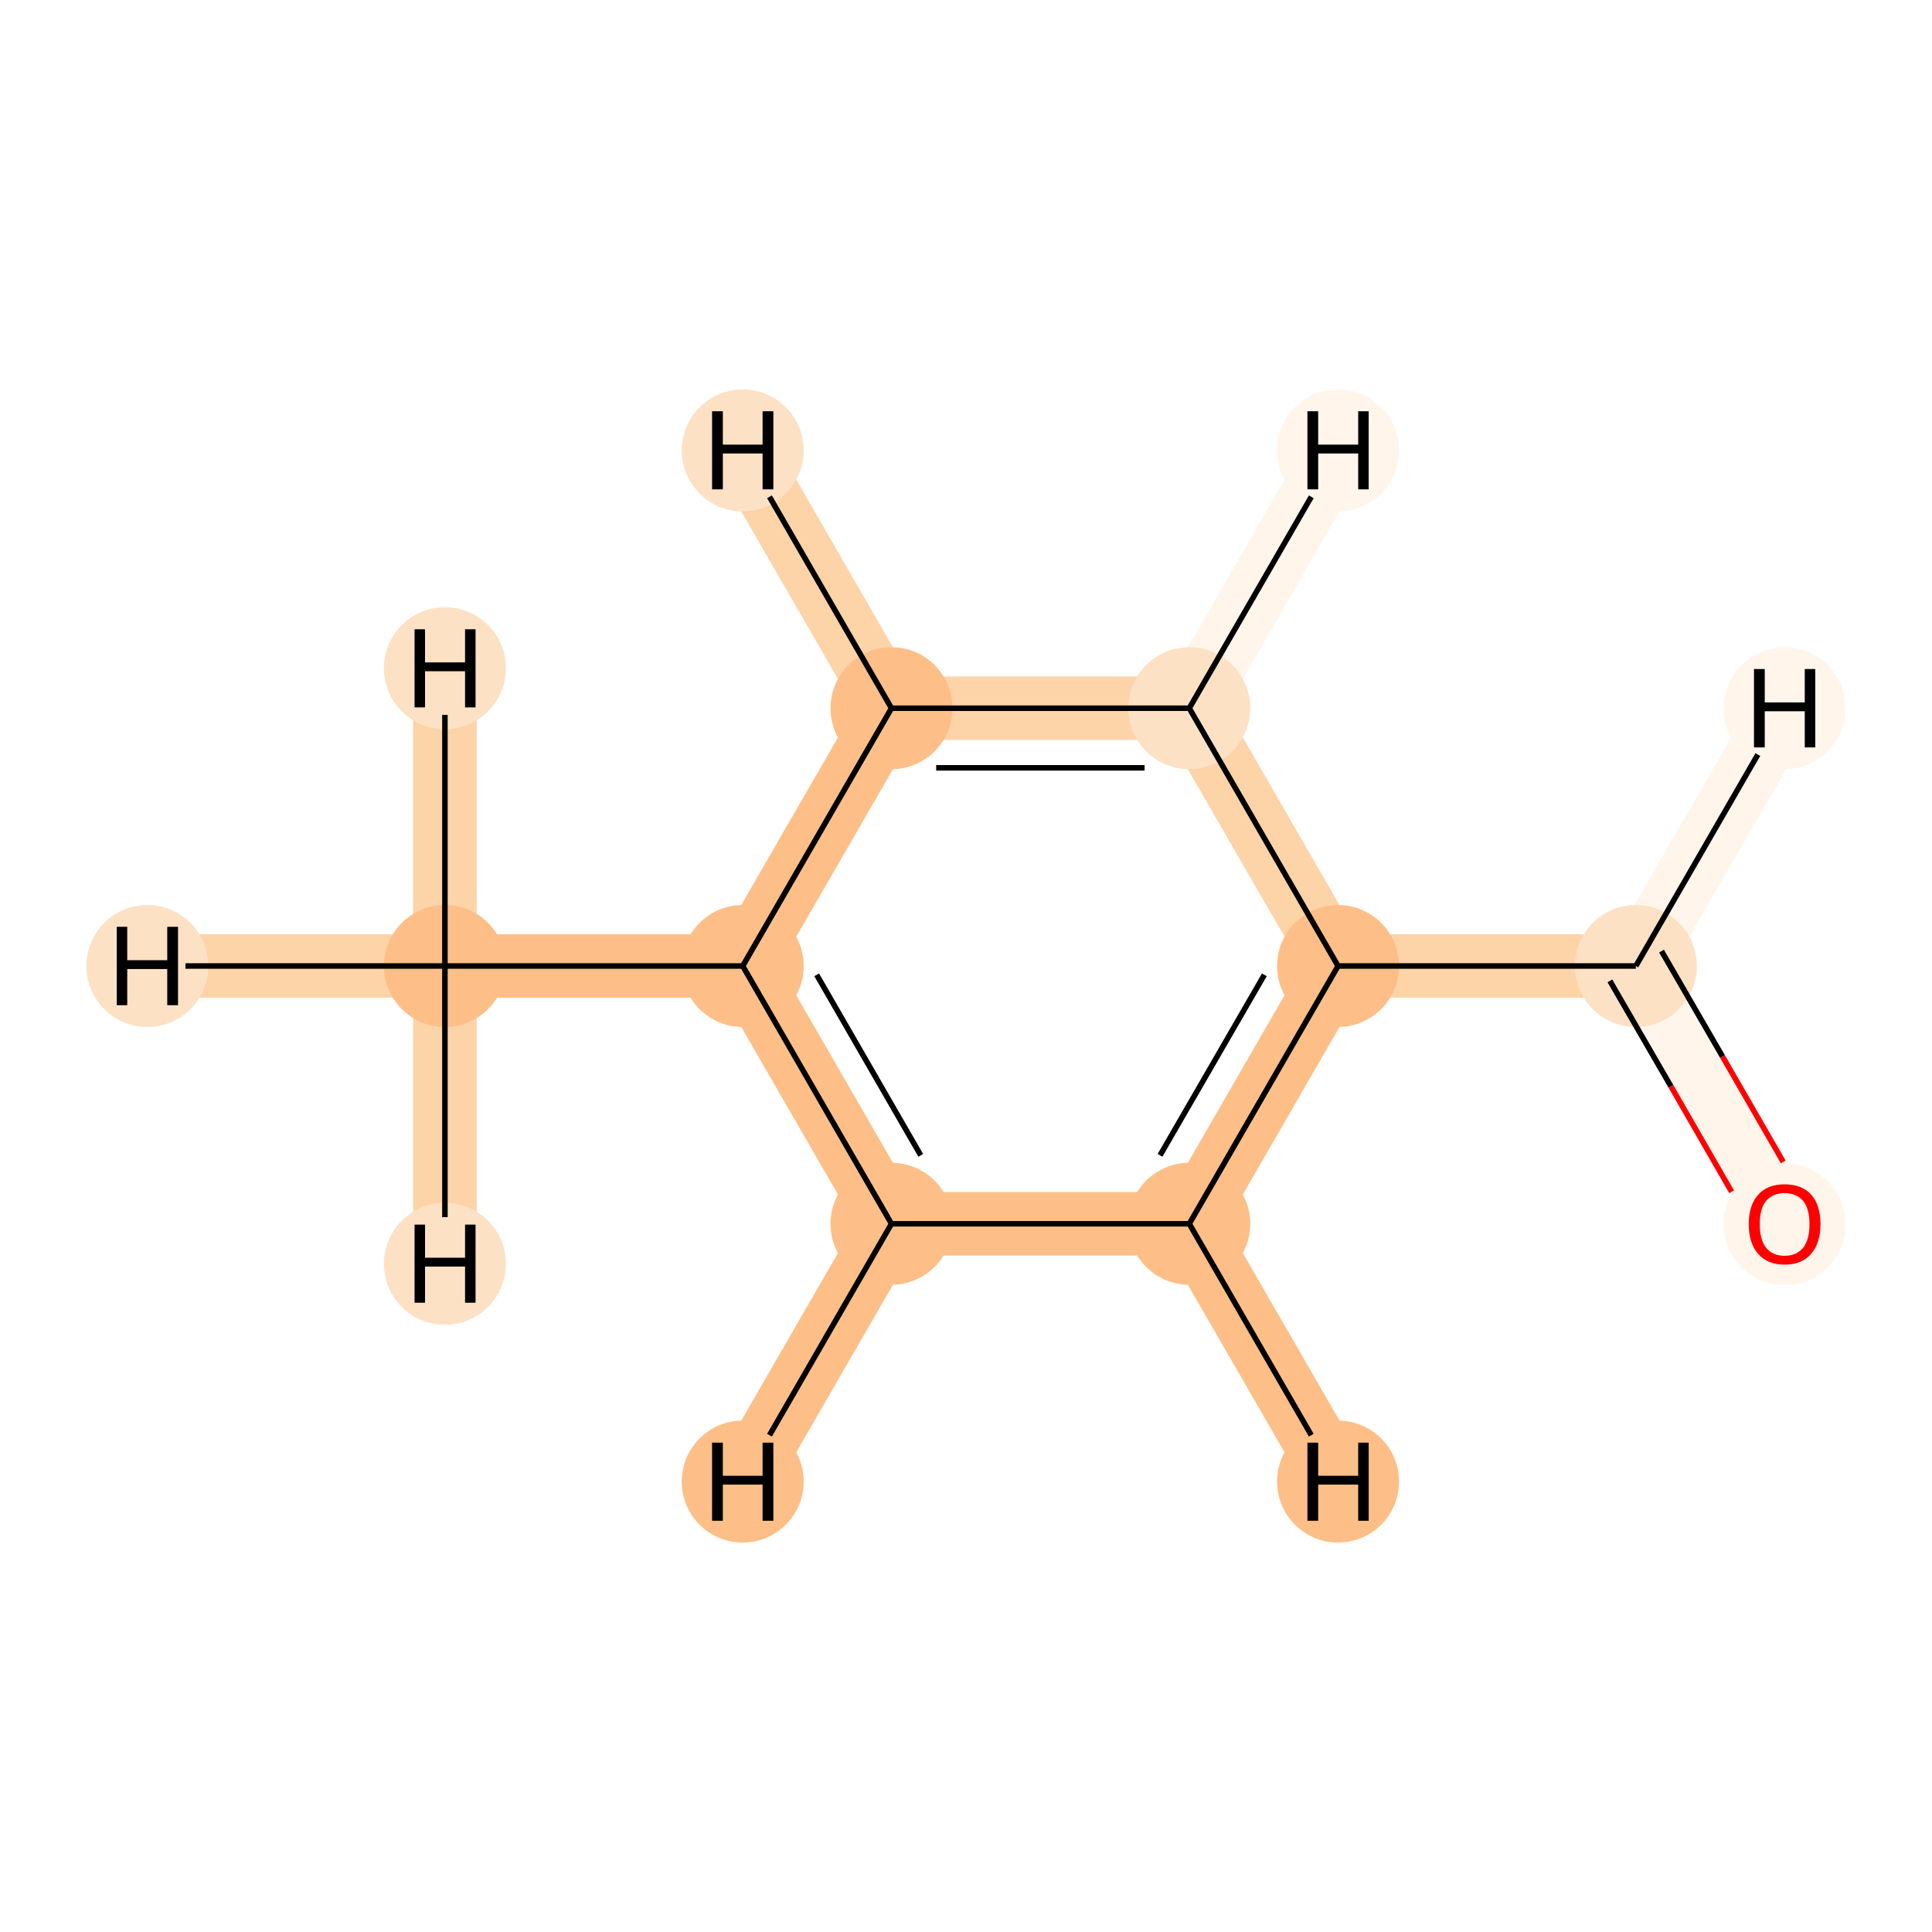 <?xml version='1.0' encoding='iso-8859-1'?>
<svg version='1.1' baseProfile='full'
              xmlns='http://www.w3.org/2000/svg'
                      xmlns:rdkit='http://www.rdkit.org/xml'
                      xmlns:xlink='http://www.w3.org/1999/xlink'
                  xml:space='preserve'
width='700px' height='700px' viewBox='0 0 700 700'>
<!-- END OF HEADER -->
<rect style='opacity:1.0;fill:#FFFFFF;stroke:none' width='700.0' height='700.0' x='0.0' y='0.0'> </rect>
<path d='M 646.6,443.4 L 592.7,350.0' style='fill:none;fill-rule:evenodd;stroke:#FFF5EB;stroke-width:23.0px;stroke-linecap:butt;stroke-linejoin:miter;stroke-opacity:1' />
<path d='M 592.7,350.0 L 484.8,350.0' style='fill:none;fill-rule:evenodd;stroke:#FDD3A8;stroke-width:23.0px;stroke-linecap:butt;stroke-linejoin:miter;stroke-opacity:1' />
<path d='M 592.7,350.0 L 646.6,256.6' style='fill:none;fill-rule:evenodd;stroke:#FFF5EB;stroke-width:23.0px;stroke-linecap:butt;stroke-linejoin:miter;stroke-opacity:1' />
<path d='M 484.8,350.0 L 430.9,443.4' style='fill:none;fill-rule:evenodd;stroke:#FDBF87;stroke-width:23.0px;stroke-linecap:butt;stroke-linejoin:miter;stroke-opacity:1' />
<path d='M 484.8,350.0 L 430.9,256.6' style='fill:none;fill-rule:evenodd;stroke:#FDD3A8;stroke-width:23.0px;stroke-linecap:butt;stroke-linejoin:miter;stroke-opacity:1' />
<path d='M 430.9,443.4 L 323.0,443.4' style='fill:none;fill-rule:evenodd;stroke:#FDBF87;stroke-width:23.0px;stroke-linecap:butt;stroke-linejoin:miter;stroke-opacity:1' />
<path d='M 430.9,443.4 L 484.8,536.8' style='fill:none;fill-rule:evenodd;stroke:#FDBF87;stroke-width:23.0px;stroke-linecap:butt;stroke-linejoin:miter;stroke-opacity:1' />
<path d='M 323.0,443.4 L 269.1,350.0' style='fill:none;fill-rule:evenodd;stroke:#FDBF87;stroke-width:23.0px;stroke-linecap:butt;stroke-linejoin:miter;stroke-opacity:1' />
<path d='M 323.0,443.4 L 269.1,536.8' style='fill:none;fill-rule:evenodd;stroke:#FDBF87;stroke-width:23.0px;stroke-linecap:butt;stroke-linejoin:miter;stroke-opacity:1' />
<path d='M 269.1,350.0 L 323.0,256.6' style='fill:none;fill-rule:evenodd;stroke:#FDBF87;stroke-width:23.0px;stroke-linecap:butt;stroke-linejoin:miter;stroke-opacity:1' />
<path d='M 269.1,350.0 L 161.2,350.0' style='fill:none;fill-rule:evenodd;stroke:#FDBF87;stroke-width:23.0px;stroke-linecap:butt;stroke-linejoin:miter;stroke-opacity:1' />
<path d='M 323.0,256.6 L 430.9,256.6' style='fill:none;fill-rule:evenodd;stroke:#FDD3A8;stroke-width:23.0px;stroke-linecap:butt;stroke-linejoin:miter;stroke-opacity:1' />
<path d='M 323.0,256.6 L 269.1,163.2' style='fill:none;fill-rule:evenodd;stroke:#FDD3A8;stroke-width:23.0px;stroke-linecap:butt;stroke-linejoin:miter;stroke-opacity:1' />
<path d='M 430.9,256.6 L 484.8,163.2' style='fill:none;fill-rule:evenodd;stroke:#FFF5EB;stroke-width:23.0px;stroke-linecap:butt;stroke-linejoin:miter;stroke-opacity:1' />
<path d='M 161.2,350.0 L 53.4,350.0' style='fill:none;fill-rule:evenodd;stroke:#FDD3A8;stroke-width:23.0px;stroke-linecap:butt;stroke-linejoin:miter;stroke-opacity:1' />
<path d='M 161.2,350.0 L 161.2,242.1' style='fill:none;fill-rule:evenodd;stroke:#FDD3A8;stroke-width:23.0px;stroke-linecap:butt;stroke-linejoin:miter;stroke-opacity:1' />
<path d='M 161.2,350.0 L 161.2,457.9' style='fill:none;fill-rule:evenodd;stroke:#FDD3A8;stroke-width:23.0px;stroke-linecap:butt;stroke-linejoin:miter;stroke-opacity:1' />
<ellipse cx='646.6' cy='443.6' rx='21.6' ry='21.6'  style='fill:#FFF5EB;fill-rule:evenodd;stroke:#FFF5EB;stroke-width:1.0px;stroke-linecap:butt;stroke-linejoin:miter;stroke-opacity:1' />
<ellipse cx='592.7' cy='350.0' rx='21.6' ry='21.6'  style='fill:#FDE1C4;fill-rule:evenodd;stroke:#FDE1C4;stroke-width:1.0px;stroke-linecap:butt;stroke-linejoin:miter;stroke-opacity:1' />
<ellipse cx='484.8' cy='350.0' rx='21.6' ry='21.6'  style='fill:#FDBF87;fill-rule:evenodd;stroke:#FDBF87;stroke-width:1.0px;stroke-linecap:butt;stroke-linejoin:miter;stroke-opacity:1' />
<ellipse cx='430.9' cy='443.4' rx='21.6' ry='21.6'  style='fill:#FDBF87;fill-rule:evenodd;stroke:#FDBF87;stroke-width:1.0px;stroke-linecap:butt;stroke-linejoin:miter;stroke-opacity:1' />
<ellipse cx='323.0' cy='443.4' rx='21.6' ry='21.6'  style='fill:#FDBF87;fill-rule:evenodd;stroke:#FDBF87;stroke-width:1.0px;stroke-linecap:butt;stroke-linejoin:miter;stroke-opacity:1' />
<ellipse cx='269.1' cy='350.0' rx='21.6' ry='21.6'  style='fill:#FDBF87;fill-rule:evenodd;stroke:#FDBF87;stroke-width:1.0px;stroke-linecap:butt;stroke-linejoin:miter;stroke-opacity:1' />
<ellipse cx='323.0' cy='256.6' rx='21.6' ry='21.6'  style='fill:#FDBF87;fill-rule:evenodd;stroke:#FDBF87;stroke-width:1.0px;stroke-linecap:butt;stroke-linejoin:miter;stroke-opacity:1' />
<ellipse cx='430.9' cy='256.6' rx='21.6' ry='21.6'  style='fill:#FDE1C4;fill-rule:evenodd;stroke:#FDE1C4;stroke-width:1.0px;stroke-linecap:butt;stroke-linejoin:miter;stroke-opacity:1' />
<ellipse cx='161.2' cy='350.0' rx='21.6' ry='21.6'  style='fill:#FDBF87;fill-rule:evenodd;stroke:#FDBF87;stroke-width:1.0px;stroke-linecap:butt;stroke-linejoin:miter;stroke-opacity:1' />
<ellipse cx='646.6' cy='256.6' rx='21.6' ry='21.6'  style='fill:#FFF5EB;fill-rule:evenodd;stroke:#FFF5EB;stroke-width:1.0px;stroke-linecap:butt;stroke-linejoin:miter;stroke-opacity:1' />
<ellipse cx='484.8' cy='536.8' rx='21.6' ry='21.6'  style='fill:#FDBF87;fill-rule:evenodd;stroke:#FDBF87;stroke-width:1.0px;stroke-linecap:butt;stroke-linejoin:miter;stroke-opacity:1' />
<ellipse cx='269.1' cy='536.8' rx='21.6' ry='21.6'  style='fill:#FDBF87;fill-rule:evenodd;stroke:#FDBF87;stroke-width:1.0px;stroke-linecap:butt;stroke-linejoin:miter;stroke-opacity:1' />
<ellipse cx='269.1' cy='163.2' rx='21.6' ry='21.6'  style='fill:#FDE1C4;fill-rule:evenodd;stroke:#FDE1C4;stroke-width:1.0px;stroke-linecap:butt;stroke-linejoin:miter;stroke-opacity:1' />
<ellipse cx='484.8' cy='163.2' rx='21.6' ry='21.6'  style='fill:#FFF5EB;fill-rule:evenodd;stroke:#FFF5EB;stroke-width:1.0px;stroke-linecap:butt;stroke-linejoin:miter;stroke-opacity:1' />
<ellipse cx='53.4' cy='350.0' rx='21.6' ry='21.6'  style='fill:#FDE1C4;fill-rule:evenodd;stroke:#FDE1C4;stroke-width:1.0px;stroke-linecap:butt;stroke-linejoin:miter;stroke-opacity:1' />
<ellipse cx='161.2' cy='242.1' rx='21.6' ry='21.6'  style='fill:#FDE1C4;fill-rule:evenodd;stroke:#FDE1C4;stroke-width:1.0px;stroke-linecap:butt;stroke-linejoin:miter;stroke-opacity:1' />
<ellipse cx='161.2' cy='457.9' rx='21.6' ry='21.6'  style='fill:#FDE1C4;fill-rule:evenodd;stroke:#FDE1C4;stroke-width:1.0px;stroke-linecap:butt;stroke-linejoin:miter;stroke-opacity:1' />
<path class='bond-0 atom-0 atom-1' d='M 646.1,421.0 L 624.1,382.8' style='fill:none;fill-rule:evenodd;stroke:#FF0000;stroke-width:2.0px;stroke-linecap:butt;stroke-linejoin:miter;stroke-opacity:1' />
<path class='bond-0 atom-0 atom-1' d='M 624.1,382.8 L 602.0,344.6' style='fill:none;fill-rule:evenodd;stroke:#000000;stroke-width:2.0px;stroke-linecap:butt;stroke-linejoin:miter;stroke-opacity:1' />
<path class='bond-0 atom-0 atom-1' d='M 627.4,431.8 L 605.4,393.6' style='fill:none;fill-rule:evenodd;stroke:#FF0000;stroke-width:2.0px;stroke-linecap:butt;stroke-linejoin:miter;stroke-opacity:1' />
<path class='bond-0 atom-0 atom-1' d='M 605.4,393.6 L 583.3,355.4' style='fill:none;fill-rule:evenodd;stroke:#000000;stroke-width:2.0px;stroke-linecap:butt;stroke-linejoin:miter;stroke-opacity:1' />
<path class='bond-1 atom-1 atom-2' d='M 592.7,350.0 L 484.8,350.0' style='fill:none;fill-rule:evenodd;stroke:#000000;stroke-width:2.0px;stroke-linecap:butt;stroke-linejoin:miter;stroke-opacity:1' />
<path class='bond-9 atom-1 atom-9' d='M 592.7,350.0 L 636.9,273.4' style='fill:none;fill-rule:evenodd;stroke:#000000;stroke-width:2.0px;stroke-linecap:butt;stroke-linejoin:miter;stroke-opacity:1' />
<path class='bond-2 atom-2 atom-3' d='M 484.8,350.0 L 430.9,443.4' style='fill:none;fill-rule:evenodd;stroke:#000000;stroke-width:2.0px;stroke-linecap:butt;stroke-linejoin:miter;stroke-opacity:1' />
<path class='bond-2 atom-2 atom-3' d='M 458.1,353.2 L 420.3,418.6' style='fill:none;fill-rule:evenodd;stroke:#000000;stroke-width:2.0px;stroke-linecap:butt;stroke-linejoin:miter;stroke-opacity:1' />
<path class='bond-8 atom-7 atom-2' d='M 430.9,256.6 L 484.8,350.0' style='fill:none;fill-rule:evenodd;stroke:#000000;stroke-width:2.0px;stroke-linecap:butt;stroke-linejoin:miter;stroke-opacity:1' />
<path class='bond-3 atom-3 atom-4' d='M 430.9,443.4 L 323.0,443.4' style='fill:none;fill-rule:evenodd;stroke:#000000;stroke-width:2.0px;stroke-linecap:butt;stroke-linejoin:miter;stroke-opacity:1' />
<path class='bond-10 atom-3 atom-10' d='M 430.9,443.4 L 475.1,520.0' style='fill:none;fill-rule:evenodd;stroke:#000000;stroke-width:2.0px;stroke-linecap:butt;stroke-linejoin:miter;stroke-opacity:1' />
<path class='bond-4 atom-4 atom-5' d='M 323.0,443.4 L 269.1,350.0' style='fill:none;fill-rule:evenodd;stroke:#000000;stroke-width:2.0px;stroke-linecap:butt;stroke-linejoin:miter;stroke-opacity:1' />
<path class='bond-4 atom-4 atom-5' d='M 333.6,418.6 L 295.9,353.2' style='fill:none;fill-rule:evenodd;stroke:#000000;stroke-width:2.0px;stroke-linecap:butt;stroke-linejoin:miter;stroke-opacity:1' />
<path class='bond-11 atom-4 atom-11' d='M 323.0,443.4 L 278.8,520.0' style='fill:none;fill-rule:evenodd;stroke:#000000;stroke-width:2.0px;stroke-linecap:butt;stroke-linejoin:miter;stroke-opacity:1' />
<path class='bond-5 atom-5 atom-6' d='M 269.1,350.0 L 323.0,256.6' style='fill:none;fill-rule:evenodd;stroke:#000000;stroke-width:2.0px;stroke-linecap:butt;stroke-linejoin:miter;stroke-opacity:1' />
<path class='bond-7 atom-5 atom-8' d='M 269.1,350.0 L 161.2,350.0' style='fill:none;fill-rule:evenodd;stroke:#000000;stroke-width:2.0px;stroke-linecap:butt;stroke-linejoin:miter;stroke-opacity:1' />
<path class='bond-6 atom-6 atom-7' d='M 323.0,256.6 L 430.9,256.6' style='fill:none;fill-rule:evenodd;stroke:#000000;stroke-width:2.0px;stroke-linecap:butt;stroke-linejoin:miter;stroke-opacity:1' />
<path class='bond-6 atom-6 atom-7' d='M 339.2,278.2 L 414.7,278.2' style='fill:none;fill-rule:evenodd;stroke:#000000;stroke-width:2.0px;stroke-linecap:butt;stroke-linejoin:miter;stroke-opacity:1' />
<path class='bond-12 atom-6 atom-12' d='M 323.0,256.6 L 278.8,180.0' style='fill:none;fill-rule:evenodd;stroke:#000000;stroke-width:2.0px;stroke-linecap:butt;stroke-linejoin:miter;stroke-opacity:1' />
<path class='bond-13 atom-7 atom-13' d='M 430.9,256.6 L 475.1,180.0' style='fill:none;fill-rule:evenodd;stroke:#000000;stroke-width:2.0px;stroke-linecap:butt;stroke-linejoin:miter;stroke-opacity:1' />
<path class='bond-14 atom-8 atom-14' d='M 161.2,350.0 L 67.2,350.0' style='fill:none;fill-rule:evenodd;stroke:#000000;stroke-width:2.0px;stroke-linecap:butt;stroke-linejoin:miter;stroke-opacity:1' />
<path class='bond-15 atom-8 atom-15' d='M 161.2,350.0 L 161.2,259.0' style='fill:none;fill-rule:evenodd;stroke:#000000;stroke-width:2.0px;stroke-linecap:butt;stroke-linejoin:miter;stroke-opacity:1' />
<path class='bond-16 atom-8 atom-16' d='M 161.2,350.0 L 161.2,441.0' style='fill:none;fill-rule:evenodd;stroke:#000000;stroke-width:2.0px;stroke-linecap:butt;stroke-linejoin:miter;stroke-opacity:1' />
<path  class='atom-0' d='M 633.6 443.5
Q 633.6 436.7, 637.0 432.9
Q 640.3 429.1, 646.6 429.1
Q 652.9 429.1, 656.3 432.9
Q 659.6 436.7, 659.6 443.5
Q 659.6 450.4, 656.2 454.3
Q 652.8 458.2, 646.6 458.2
Q 640.4 458.2, 637.0 454.3
Q 633.6 450.4, 633.6 443.5
M 646.6 455.0
Q 650.9 455.0, 653.3 452.1
Q 655.6 449.2, 655.6 443.5
Q 655.6 437.9, 653.3 435.1
Q 650.9 432.3, 646.6 432.3
Q 642.3 432.3, 639.9 435.1
Q 637.6 437.9, 637.6 443.5
Q 637.6 449.2, 639.9 452.1
Q 642.3 455.0, 646.6 455.0
' fill='#FF0000'/>
<path  class='atom-9' d='M 635.5 242.4
L 639.4 242.4
L 639.4 254.5
L 653.9 254.5
L 653.9 242.4
L 657.7 242.4
L 657.7 270.8
L 653.9 270.8
L 653.9 257.7
L 639.4 257.7
L 639.4 270.8
L 635.5 270.8
L 635.5 242.4
' fill='#000000'/>
<path  class='atom-10' d='M 473.7 522.7
L 477.6 522.7
L 477.6 534.7
L 492.1 534.7
L 492.1 522.7
L 495.9 522.7
L 495.9 551.0
L 492.1 551.0
L 492.1 537.9
L 477.6 537.9
L 477.6 551.0
L 473.7 551.0
L 473.7 522.7
' fill='#000000'/>
<path  class='atom-11' d='M 258.0 522.7
L 261.9 522.7
L 261.9 534.7
L 276.3 534.7
L 276.3 522.7
L 280.2 522.7
L 280.2 551.0
L 276.3 551.0
L 276.3 537.9
L 261.9 537.9
L 261.9 551.0
L 258.0 551.0
L 258.0 522.7
' fill='#000000'/>
<path  class='atom-12' d='M 258.0 149.0
L 261.9 149.0
L 261.9 161.1
L 276.3 161.1
L 276.3 149.0
L 280.2 149.0
L 280.2 177.3
L 276.3 177.3
L 276.3 164.3
L 261.9 164.3
L 261.9 177.3
L 258.0 177.3
L 258.0 149.0
' fill='#000000'/>
<path  class='atom-13' d='M 473.7 149.0
L 477.6 149.0
L 477.6 161.1
L 492.1 161.1
L 492.1 149.0
L 495.9 149.0
L 495.9 177.3
L 492.1 177.3
L 492.1 164.3
L 477.6 164.3
L 477.6 177.3
L 473.7 177.3
L 473.7 149.0
' fill='#000000'/>
<path  class='atom-14' d='M 42.3 335.8
L 46.1 335.8
L 46.1 347.9
L 60.6 347.9
L 60.6 335.8
L 64.5 335.8
L 64.5 364.2
L 60.6 364.2
L 60.6 351.1
L 46.1 351.1
L 46.1 364.2
L 42.3 364.2
L 42.3 335.8
' fill='#000000'/>
<path  class='atom-15' d='M 150.2 228.0
L 154.0 228.0
L 154.0 240.0
L 168.5 240.0
L 168.5 228.0
L 172.3 228.0
L 172.3 256.3
L 168.5 256.3
L 168.5 243.2
L 154.0 243.2
L 154.0 256.3
L 150.2 256.3
L 150.2 228.0
' fill='#000000'/>
<path  class='atom-16' d='M 150.2 443.7
L 154.0 443.7
L 154.0 455.7
L 168.5 455.7
L 168.5 443.7
L 172.3 443.7
L 172.3 472.0
L 168.5 472.0
L 168.5 458.9
L 154.0 458.9
L 154.0 472.0
L 150.2 472.0
L 150.2 443.7
' fill='#000000'/>
</svg>
